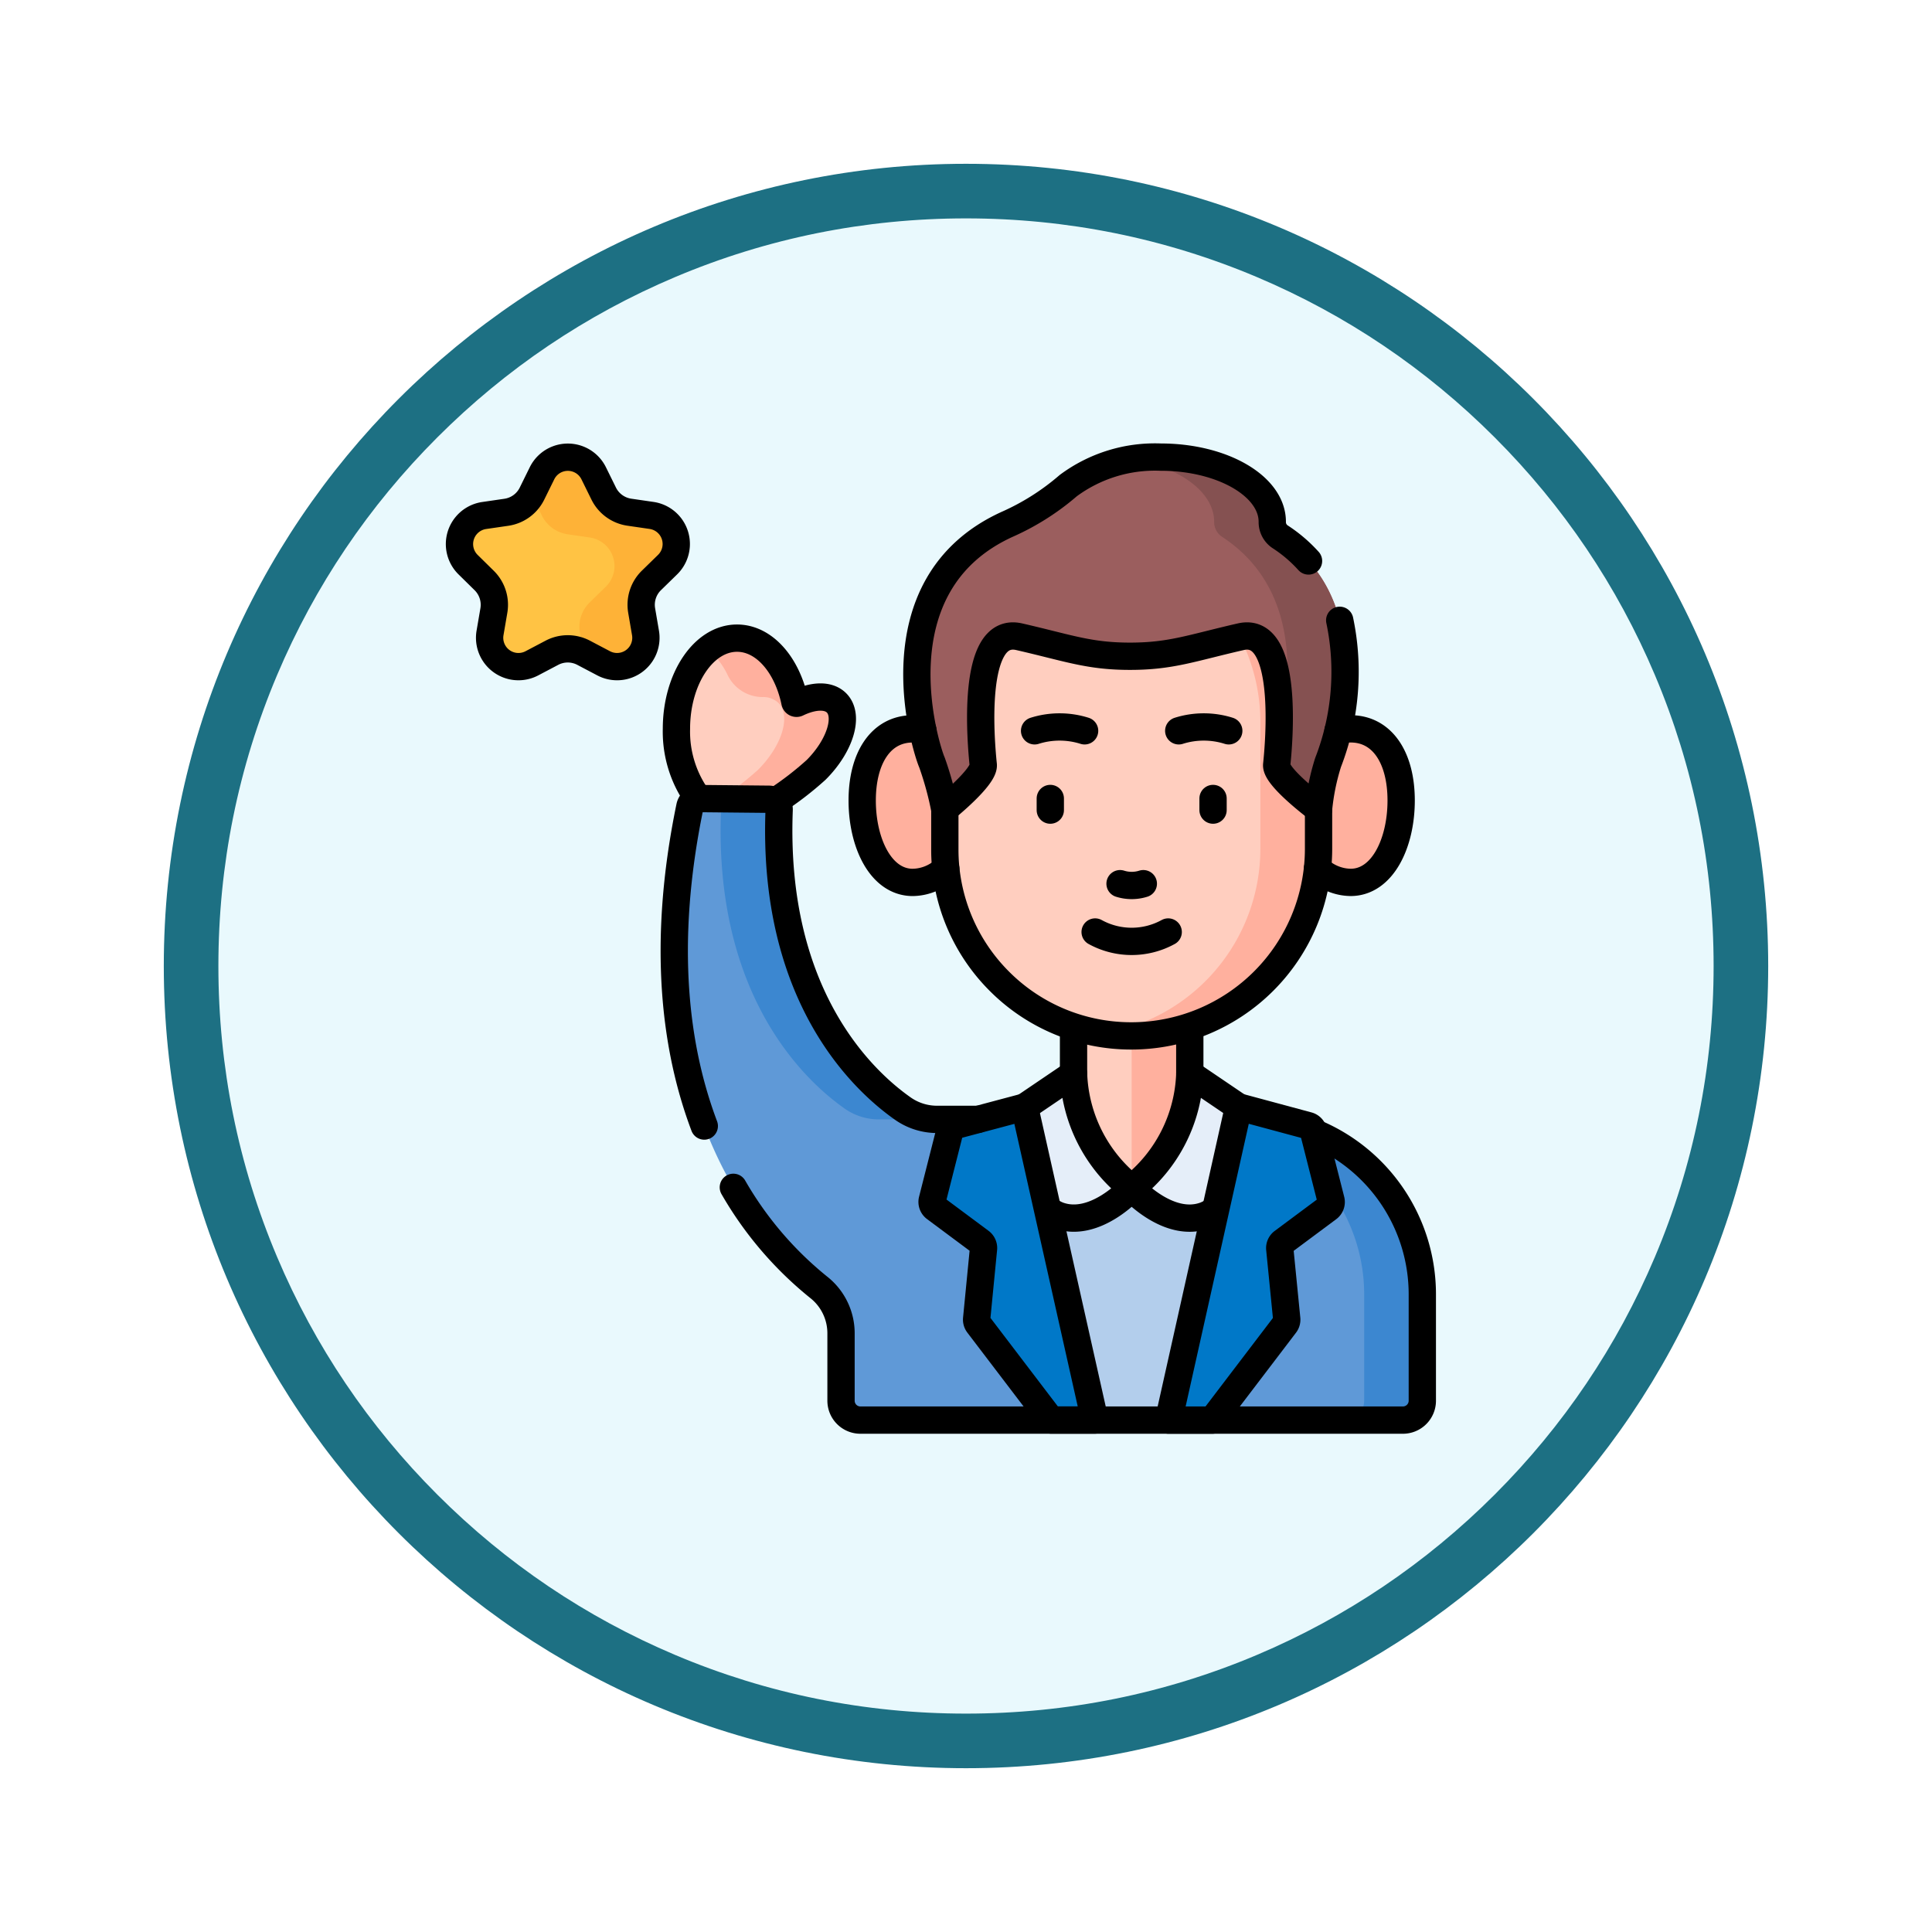 <svg xmlns="http://www.w3.org/2000/svg" xmlns:xlink="http://www.w3.org/1999/xlink" width="106.16" height="106.16" viewBox="0 0 106.16 106.16">
  <defs>
    <filter id="Path_982547" x="0" y="0" width="106.16" height="106.16" filterUnits="userSpaceOnUse">
      <feOffset dy="3" input="SourceAlpha"/>
      <feGaussianBlur stdDeviation="3" result="blur"/>
      <feFlood flood-opacity="0.161"/>
      <feComposite operator="in" in2="blur"/>
      <feComposite in="SourceGraphic"/>
    </filter>
    <clipPath id="clip-path">
      <path id="path6177" d="M0-682.665H54.511v54.511H0Z" transform="translate(0 682.665)"/>
    </clipPath>
  </defs>
  <g id="Group_1225016" data-name="Group 1225016" transform="translate(-190.92 -1881.069)">
    <g id="Group_1224862" data-name="Group 1224862">
      <g id="Group_1206129" data-name="Group 1206129" transform="translate(0 -58.931)">
        <g id="Group_1203795" data-name="Group 1203795" transform="translate(0 -4639.878)">
          <g id="Group_1203344" data-name="Group 1203344" transform="translate(-81.08 5174.875)">
            <g id="Group_1177900" data-name="Group 1177900" transform="translate(281 1411.003)">
              <g id="Group_1172010" data-name="Group 1172010" transform="translate(0)">
                <g id="Group_1171046" data-name="Group 1171046">
                  <g id="Group_1148525" data-name="Group 1148525">
                    <g transform="matrix(1, 0, 0, 1, -9, -6)" filter="url(#Path_982547)">
                      <g id="Path_982547-2" data-name="Path 982547" transform="translate(9 6)" fill="#e9f9fd">
                        <path d="M 44.08 86.66 C 38.331 86.66 32.755 85.535 27.507 83.315 C 22.436 81.17 17.882 78.1 13.971 74.189 C 10.06 70.278 6.99 65.724 4.846 60.654 C 2.626 55.405 1.5 49.829 1.5 44.08 C 1.5 38.331 2.626 32.755 4.846 27.507 C 6.99 22.436 10.06 17.882 13.971 13.971 C 17.882 10.06 22.436 6.99 27.507 4.846 C 32.755 2.626 38.331 1.5 44.08 1.5 C 49.829 1.5 55.405 2.626 60.654 4.846 C 65.724 6.99 70.278 10.06 74.189 13.971 C 78.1 17.882 81.17 22.436 83.315 27.507 C 85.535 32.755 86.66 38.331 86.66 44.08 C 86.66 49.829 85.535 55.405 83.315 60.654 C 81.17 65.724 78.1 70.278 74.189 74.189 C 70.278 78.1 65.724 81.17 60.654 83.315 C 55.405 85.535 49.829 86.66 44.08 86.66 Z" stroke="none"/>
                        <path d="M 44.08 3 C 38.533 3 33.153 4.086 28.091 6.227 C 23.199 8.296 18.806 11.258 15.032 15.032 C 11.258 18.806 8.296 23.199 6.227 28.091 C 4.086 33.153 3 38.533 3 44.08 C 3 49.627 4.086 55.007 6.227 60.07 C 8.296 64.961 11.258 69.355 15.032 73.128 C 18.806 76.902 23.199 79.864 28.091 81.933 C 33.153 84.075 38.533 85.16 44.08 85.16 C 49.627 85.16 55.007 84.075 60.07 81.933 C 64.961 79.864 69.355 76.902 73.128 73.128 C 76.902 69.355 79.864 64.961 81.933 60.07 C 84.075 55.007 85.16 49.627 85.16 44.08 C 85.16 38.533 84.075 33.153 81.933 28.091 C 79.864 23.199 76.902 18.806 73.128 15.032 C 69.355 11.258 64.961 8.296 60.07 6.227 C 55.007 4.086 49.627 3 44.08 3 M 44.08 0 C 68.425 0 88.16 19.735 88.16 44.08 C 88.16 68.425 68.425 88.16 44.08 88.16 C 19.735 88.16 0 68.425 0 44.08 C 0 19.735 19.735 0 44.08 0 Z" stroke="none" fill="#1d7083"/>
                      </g>
                    </g>
                  </g>
                </g>
              </g>
            </g>
          </g>
        </g>
      </g>
      <g id="g6171" transform="translate(215.361 2588.054)">
        <g id="g6173" transform="translate(0 -682.665)">
          <g id="g6175" clip-path="url(#clip-path)">
            <g id="g6181" transform="translate(12.728 10.746)">
              <path id="path6183" d="M-88.446-83.413c-.644.644-3.438,2.73-4.346,2.73-1.839,0-3.329-2.232-3.329-4.985s1.491-4.984,3.329-4.984c1.5,0,2.761,1.477,3.181,3.509a.09.09,0,0,0,.127.063c.883-.425,1.71-.464,2.159-.015.707.707.206,2.355-1.121,3.682" transform="translate(96.121 90.652)" fill="#ffcebf"/>
            </g>
            <g id="g6185" transform="translate(14.406 10.746)">
              <path id="path6187" d="M-82.027-40.988c-.449-.449-1.275-.41-2.158.015a.09.09,0,0,1-.128-.063c-.42-2.032-1.685-3.509-3.181-3.509a2.507,2.507,0,0,0-1.6.611A4.265,4.265,0,0,1-88-42.5a2.136,2.136,0,0,0,1.914,1.191,1.2,1.2,0,0,1,.864.32c.707.707.205,2.355-1.121,3.682a18.946,18.946,0,0,1-2.8,2.073,2.528,2.528,0,0,0,1.651.657c.908,0,3.7-2.086,4.346-2.73,1.326-1.327,1.828-2.975,1.121-3.682" transform="translate(89.145 44.545)" fill="#ffb09e"/>
            </g>
            <g id="g6189" transform="translate(12.608 19.56)">
              <path id="path6191" d="M-473.663-313.927v5.845a1.065,1.065,0,0,1-1.065,1.065h-29.811a1.065,1.065,0,0,1-1.065-1.065v-3.707a3.219,3.219,0,0,0-1.227-2.526c-3.04-2.4-10.44-10.11-7.081-26.4a.566.566,0,0,1,.561-.45l3.785.037a.568.568,0,0,1,.561.591c-.4,10.248,4.645,14.9,6.805,16.413a3.263,3.263,0,0,0,1.872.587h17.05a9.614,9.614,0,0,1,9.614,9.614" transform="translate(514.768 341.169)" fill="#5f99d7"/>
            </g>
            <g id="g6193" transform="translate(13.84 19.56)">
              <path id="path6195" d="M-8.948-.433a.567.567,0,0,1,.561.591c-.4,10.248,4.645,14.9,6.805,16.413a3.263,3.263,0,0,0,1.872.587H3.485a3.263,3.263,0,0,1-1.872-.587C-.548,15.057-5.595,10.406-5.193.157a.567.567,0,0,0-.561-.591L-9.539-.471a.569.569,0,0,0-.185.03Z" transform="translate(9.724 0.471)" fill="#3c87d0"/>
            </g>
            <g id="g6197" transform="translate(40.904 37.188)">
              <path id="path6199" d="M-36.806,0H-40a9.614,9.614,0,0,1,9.614,9.614v5.845a1.065,1.065,0,0,1-1.065,1.065h3.194a1.065,1.065,0,0,0,1.065-1.065V9.614A9.614,9.614,0,0,0-36.806,0" transform="translate(40)" fill="#3c87d0"/>
            </g>
            <g id="g6201" transform="translate(32.149 40.959)">
              <path id="path6203" d="M-64.457,0l5.9,1.84-3.461,10.913h-4.975L-70.05,1.807Z" transform="translate(70.05)" fill="#b3ceec"/>
            </g>
            <path id="path6205" d="M439.054-289.409h-6.388V-299.8h6.388Z" transform="translate(-398.117 330.369)" fill="#ffcebf"/>
            <path id="path6207" d="M472.665-289.409h3.194V-299.8h-3.194Z" transform="translate(-434.923 330.369)" fill="#ffb09e"/>
            <g id="g6209" transform="translate(30.913 34.685)">
              <path id="path6211" d="M-41.889,0A8.345,8.345,0,0,0-38.7,6.274s-1.99,2.222-4,1.516c-1.595-.559-2.5-3.534-2.8-4.746a.748.748,0,0,1,.306-.8Z" transform="translate(45.524)" fill="#e5eef9"/>
            </g>
            <g id="g6213" transform="translate(37.742 34.685)">
              <path id="path6215" d="M-36.806,0A8.345,8.345,0,0,1-40,6.274S-38.01,8.5-36,7.79c1.595-.559,2.5-3.534,2.8-4.746a.749.749,0,0,0-.306-.8Z" transform="translate(40)" fill="#e5eef9"/>
            </g>
            <g id="g6217" transform="translate(22.935 15.73)">
              <path id="path6219" d="M-68.679-48.6c0,2.329-1.425,4.218-3.182,4.218s-2.778-2.169-2.778-4.5,1.021-3.937,2.778-3.937,3.182,1.888,3.182,4.218" transform="translate(74.638 52.82)" fill="#ffb09e"/>
            </g>
            <g id="g6221" transform="translate(46.59 15.73)">
              <path id="path6223" d="M0-48.6c0,2.329,1.425,4.218,3.182,4.218s2.778-2.169,2.778-4.5S4.939-52.82,3.182-52.82,0-50.932,0-48.6" transform="translate(0 52.82)" fill="#ffb09e"/>
            </g>
            <g id="g6225" transform="translate(27.473 5.094)">
              <path id="path6227" d="M0-198.86v-6.988a10.269,10.269,0,0,1,10.269-10.269,10.269,10.269,0,0,1,10.269,10.269v6.949A10.288,10.288,0,0,1,10.25-188.61,10.25,10.25,0,0,1,0-198.86" transform="translate(0 216.117)" fill="#ffcebf"/>
            </g>
            <g id="g6229" transform="translate(36.128 5.094)">
              <path id="path6231" d="M-18.607,0h0a10.337,10.337,0,0,0-1.6.124,10.272,10.272,0,0,1,8.672,10.145v6.949a10.291,10.291,0,0,1-8.69,10.165,10.328,10.328,0,0,0,1.6.124A10.288,10.288,0,0,0-8.337,17.218V10.269A10.269,10.269,0,0,0-18.607,0" transform="translate(20.221)" fill="#ffb09e"/>
            </g>
            <g id="g6233" transform="translate(25.94 0.799)">
              <path id="path6235" d="M-260.371-193.366a12.432,12.432,0,0,0-.523,2.563s-2.369-1.764-2.3-2.435c.113-1.072.734-7.658-1.975-7.037s-3.823,1.072-6.087,1.072-3.378-.451-6.087-1.072-2.087,5.965-1.975,7.037c.071.671-2.117,2.428-2.117,2.428a17.978,17.978,0,0,0-.7-2.556c-.278-.6-3.288-9.774,4.2-13.117a13.457,13.457,0,0,0,3.284-2.093,8,8,0,0,1,5.085-1.569c3.386,0,6.129,1.59,6.129,3.554v.005a.966.966,0,0,0,.432.818c5.689,3.711,3.018,11.577,2.634,12.4" transform="translate(282.966 210.146)" fill="#9b5e5e"/>
            </g>
            <g id="g6237" transform="translate(37.743 0.799)">
              <path id="path6239" d="M-94-50.444a.967.967,0,0,1-.432-.818v-.005c0-1.963-2.744-3.554-6.129-3.554a10.365,10.365,0,0,0-1.6.123c2.61.408,4.531,1.789,4.531,3.431v.005a.966.966,0,0,0,.432.818c4.392,2.865,3.8,8.205,3.127,10.872-.032.768-.092,1.389-.121,1.659-.07.671,2.3,2.435,2.3,2.435a12.434,12.434,0,0,1,.523-2.563c.384-.825,3.055-8.692-2.634-12.4" transform="translate(102.162 54.821)" fill="#855151"/>
            </g>
            <g id="g6241" transform="translate(26.78 36.509)">
              <path id="path6243" d="M-58.521,0l3.857,17.2h-2.4l-4.006-5.26a.426.426,0,0,1-.085-.3l.377-3.853a.426.426,0,0,0-.17-.383l-2.484-1.848a.426.426,0,0,1-.159-.447l.962-3.789a.425.425,0,0,1,.3-.306Z" transform="translate(63.599)" fill="#0078c8"/>
            </g>
            <g id="g6245" transform="translate(39.77 36.502)">
              <path id="path6247" d="M-44.309,0l-3.845,17.211h2.4l4.006-5.26a.427.427,0,0,0,.085-.3L-42.045,7.8a.426.426,0,0,1,.17-.383l2.484-1.848a.426.426,0,0,0,.159-.446l-.962-3.789a.426.426,0,0,0-.3-.306Z" transform="translate(48.155)" fill="#0078c8"/>
            </g>
            <g id="g6249" transform="translate(0.798 0.799)">
              <path id="path6251" d="M-85.1-10.186l.55,1.116a1.871,1.871,0,0,0,1.408,1.025l1.229.179a1.586,1.586,0,0,1,.877,2.7l-.889.868a1.875,1.875,0,0,0-.538,1.658l.21,1.226a1.584,1.584,0,0,1-2.3,1.672l-1.1-.579a1.869,1.869,0,0,0-1.741,0l-1.1.579a1.584,1.584,0,0,1-2.3-1.672l.21-1.226a1.875,1.875,0,0,0-.538-1.658L-92-5.162a1.587,1.587,0,0,1,.878-2.7l1.229-.179A1.87,1.87,0,0,0-88.487-9.07l.55-1.116a1.583,1.583,0,0,1,2.84,0" transform="translate(92.482 11.07)" fill="#ffc344"/>
            </g>
            <g id="g6253" transform="translate(4.764 0.798)">
              <path id="path6255" d="M-76.128-36.911l-1.229-.179a1.87,1.87,0,0,1-1.408-1.025l-.55-1.115a1.582,1.582,0,0,0-2.84,0l-.55,1.115c-.009.019-.02.037-.029.056.007.014.015.027.022.041l.55,1.116a1.871,1.871,0,0,0,1.408,1.025l1.229.179a1.587,1.587,0,0,1,.878,2.7l-.89.868a1.875,1.875,0,0,0-.538,1.658l.188,1.1.022.011,1.1.579a1.584,1.584,0,0,0,2.3-1.672l-.21-1.226a1.875,1.875,0,0,1,.538-1.658l.889-.868a1.586,1.586,0,0,0-.877-2.7" transform="translate(82.734 40.115)" fill="#feb237"/>
            </g>
            <g id="g6257" transform="translate(12.728 10.746)">
              <path id="path6259" d="M-13.253-100.857a6.246,6.246,0,0,1-1.15-3.769c0-2.752,1.491-4.984,3.329-4.984,1.5,0,2.761,1.477,3.181,3.509a.09.09,0,0,0,.127.063c.883-.425,1.71-.464,2.159-.015.707.707.206,2.355-1.121,3.682A17.688,17.688,0,0,1-8.892-100.7" transform="translate(14.403 109.609)" fill="none" stroke="#000" stroke-linecap="round" stroke-linejoin="round" stroke-miterlimit="10" stroke-width="1.5"/>
            </g>
            <g id="g6261" transform="translate(12.608 19.56)">
              <path id="path6263" d="M-19.006-207.351c-1.584-4.2-2.362-9.935-.793-17.544a.566.566,0,0,1,.561-.45l3.785.037a.568.568,0,0,1,.561.591c-.4,10.248,4.645,14.9,6.805,16.413a3.263,3.263,0,0,0,1.872.587H-3.97" transform="translate(20.656 225.345)" fill="none" stroke="#000" stroke-linecap="round" stroke-linejoin="round" stroke-miterlimit="10" stroke-width="1.5"/>
            </g>
            <g id="g6265" transform="translate(15.855 37.922)">
              <path id="path6267" d="M-367.99,0a9.617,9.617,0,0,1,5.924,8.88v5.845a1.065,1.065,0,0,1-1.065,1.065h-29.811a1.065,1.065,0,0,1-1.065-1.065V11.018a3.219,3.219,0,0,0-1.227-2.526A19.587,19.587,0,0,1-399.924,3" transform="translate(399.924)" fill="none" stroke="#000" stroke-linecap="round" stroke-linejoin="round" stroke-miterlimit="10" stroke-width="1.5"/>
            </g>
            <g id="g6269" transform="translate(34.548 32.25)">
              <path id="path6271" d="M0-28.068V-30.5" transform="translate(0 30.504)" fill="none" stroke="#000" stroke-linecap="round" stroke-linejoin="round" stroke-miterlimit="10" stroke-width="1.5"/>
            </g>
            <g id="g6273" transform="translate(40.936 32.279)">
              <path id="path6275" d="M0,0V2.406" fill="none" stroke="#000" stroke-linecap="round" stroke-linejoin="round" stroke-miterlimit="10" stroke-width="1.5"/>
            </g>
            <g id="g6277" transform="translate(31.859 34.685)">
              <path id="path6279" d="M0-21.02l2.69-1.824A8.345,8.345,0,0,0,5.884-16.57s-1.99,2.222-4,1.516a2.026,2.026,0,0,1-.566-.315" transform="translate(0 22.844)" fill="none" stroke="#000" stroke-linecap="round" stroke-linejoin="round" stroke-miterlimit="10" stroke-width="1.5"/>
            </g>
            <g id="g6281" transform="translate(37.742 34.685)">
              <path id="path6283" d="M-67.671-20.93l-2.678-1.816a8.345,8.345,0,0,1-3.194,6.274s1.99,2.222,4,1.516a2.028,2.028,0,0,0,.566-.315" transform="translate(73.544 22.747)" fill="none" stroke="#000" stroke-linecap="round" stroke-linejoin="round" stroke-miterlimit="10" stroke-width="1.5"/>
            </g>
            <g id="g6285" transform="translate(22.935 15.73)">
              <path id="path6287" d="M-38.376-.736A2.4,2.4,0,0,0-38.929-.8c-1.758,0-2.778,1.608-2.778,3.937s1.02,4.5,2.778,4.5a2.67,2.67,0,0,0,1.815-.754" transform="translate(41.707 0.8)" fill="none" stroke="#000" stroke-linecap="round" stroke-linejoin="round" stroke-miterlimit="10" stroke-width="1.5"/>
            </g>
            <g id="g6289" transform="translate(47.953 15.73)">
              <path id="path6291" d="M-13.016-1.141a2.46,2.46,0,0,1,.69-.1c1.758,0,2.778,1.608,2.778,3.937s-1.02,4.5-2.778,4.5a2.67,2.67,0,0,1-1.819-.758" transform="translate(14.145 1.24)" fill="none" stroke="#000" stroke-linecap="round" stroke-linejoin="round" stroke-miterlimit="10" stroke-width="1.5"/>
            </g>
            <g id="g6293" transform="translate(27.474 20.135)">
              <path id="path6295" d="M-236.662-.074V2.1A10.288,10.288,0,0,1-246.95,12.386a10.213,10.213,0,0,1-7.247-3,10.214,10.214,0,0,1-3-7.247V-.08" transform="translate(257.199 0.08)" fill="none" stroke="#000" stroke-linecap="round" stroke-linejoin="round" stroke-miterlimit="10" stroke-width="1.5"/>
            </g>
            <g id="g6297" transform="translate(25.94 0.798)">
              <path id="path6299" d="M-267.742-103.335a13.768,13.768,0,0,1-.64,7.813,12.433,12.433,0,0,0-.523,2.563s-2.369-1.764-2.3-2.435c.113-1.072.734-7.658-1.975-7.038s-3.823,1.072-6.087,1.072-3.378-.452-6.087-1.072-2.087,5.965-1.975,7.038c.071.671-2.117,2.428-2.117,2.428a17.986,17.986,0,0,0-.7-2.556c-.278-.6-3.288-9.774,4.2-13.118a13.455,13.455,0,0,0,3.284-2.093,7.994,7.994,0,0,1,5.085-1.569c3.386,0,6.129,1.591,6.129,3.554v.005a.967.967,0,0,0,.432.818,7.814,7.814,0,0,1,1.56,1.329" transform="translate(290.976 112.302)" fill="none" stroke="#000" stroke-linecap="round" stroke-linejoin="round" stroke-miterlimit="10" stroke-width="1.5"/>
            </g>
            <g id="g6301" transform="translate(37.104 24.237)">
              <path id="path6303" d="M0,0A2.123,2.123,0,0,0,1.278,0" fill="none" stroke="#000" stroke-linecap="round" stroke-linejoin="round" stroke-miterlimit="10" stroke-width="1.5"/>
            </g>
            <g id="g6305" transform="translate(32.408 15.625)">
              <path id="path6307" d="M-31.668-2.438a4.567,4.567,0,0,0-2.748,0" transform="translate(34.416 2.65)" fill="none" stroke="#000" stroke-linecap="round" stroke-linejoin="round" stroke-miterlimit="10" stroke-width="1.5"/>
            </g>
            <g id="g6309" transform="translate(40.329 15.625)">
              <path id="path6311" d="M0-2.438a4.567,4.567,0,0,1,2.748,0" transform="translate(0 2.65)" fill="none" stroke="#000" stroke-linecap="round" stroke-linejoin="round" stroke-miterlimit="10" stroke-width="1.5"/>
            </g>
            <g id="g6313" transform="translate(35.736 26.892)">
              <path id="path6315" d="M-46.252,0a4.167,4.167,0,0,1-4.014,0" transform="translate(50.265)" fill="none" stroke="#000" stroke-linecap="round" stroke-linejoin="round" stroke-miterlimit="10" stroke-width="1.5"/>
            </g>
            <g id="g6317" transform="translate(33.271 19.555)">
              <path id="path6319" d="M0,0V.639" fill="none" stroke="#000" stroke-linecap="round" stroke-linejoin="round" stroke-miterlimit="10" stroke-width="1.5"/>
            </g>
            <g id="g6321" transform="translate(42.214 19.555)">
              <path id="path6323" d="M0,0V.639" fill="none" stroke="#000" stroke-linecap="round" stroke-linejoin="round" stroke-miterlimit="10" stroke-width="1.5"/>
            </g>
            <g id="g6325" transform="translate(26.78 36.509)">
              <path id="path6327" d="M-58.521,0l3.857,17.2h-2.4l-4.006-5.26a.426.426,0,0,1-.085-.3l.377-3.853a.426.426,0,0,0-.17-.383l-2.484-1.848a.426.426,0,0,1-.159-.447l.962-3.789a.425.425,0,0,1,.3-.306Z" transform="translate(63.599)" fill="none" stroke="#000" stroke-linecap="round" stroke-linejoin="round" stroke-miterlimit="10" stroke-width="1.5"/>
            </g>
            <g id="g6329" transform="translate(39.77 36.502)">
              <path id="path6331" d="M-44.309,0l-3.845,17.211h2.4l4.006-5.26a.427.427,0,0,0,.085-.3L-42.045,7.8a.426.426,0,0,1,.17-.383l2.484-1.848a.426.426,0,0,0,.159-.446l-.962-3.789a.426.426,0,0,0-.3-.306Z" transform="translate(48.155)" fill="none" stroke="#000" stroke-linecap="round" stroke-linejoin="round" stroke-miterlimit="10" stroke-width="1.5"/>
            </g>
            <g id="g6333" transform="translate(0.798 0.799)">
              <path id="path6335" d="M-85.1-10.186l.55,1.116a1.871,1.871,0,0,0,1.408,1.025l1.229.179a1.586,1.586,0,0,1,.877,2.7l-.889.868a1.875,1.875,0,0,0-.538,1.658l.21,1.226a1.584,1.584,0,0,1-2.3,1.672l-1.1-.579a1.869,1.869,0,0,0-1.741,0l-1.1.579a1.584,1.584,0,0,1-2.3-1.672l.21-1.226a1.875,1.875,0,0,0-.538-1.658L-92-5.162a1.587,1.587,0,0,1,.878-2.7l1.229-.179A1.87,1.87,0,0,0-88.487-9.07l.55-1.116A1.583,1.583,0,0,1-85.1-10.186Z" transform="translate(92.482 11.07)" fill="none" stroke="#000" stroke-linecap="round" stroke-linejoin="round" stroke-miterlimit="10" stroke-width="1.5"/>
            </g>
          </g>
        </g>
      </g>
    </g>
  </g>
</svg>

